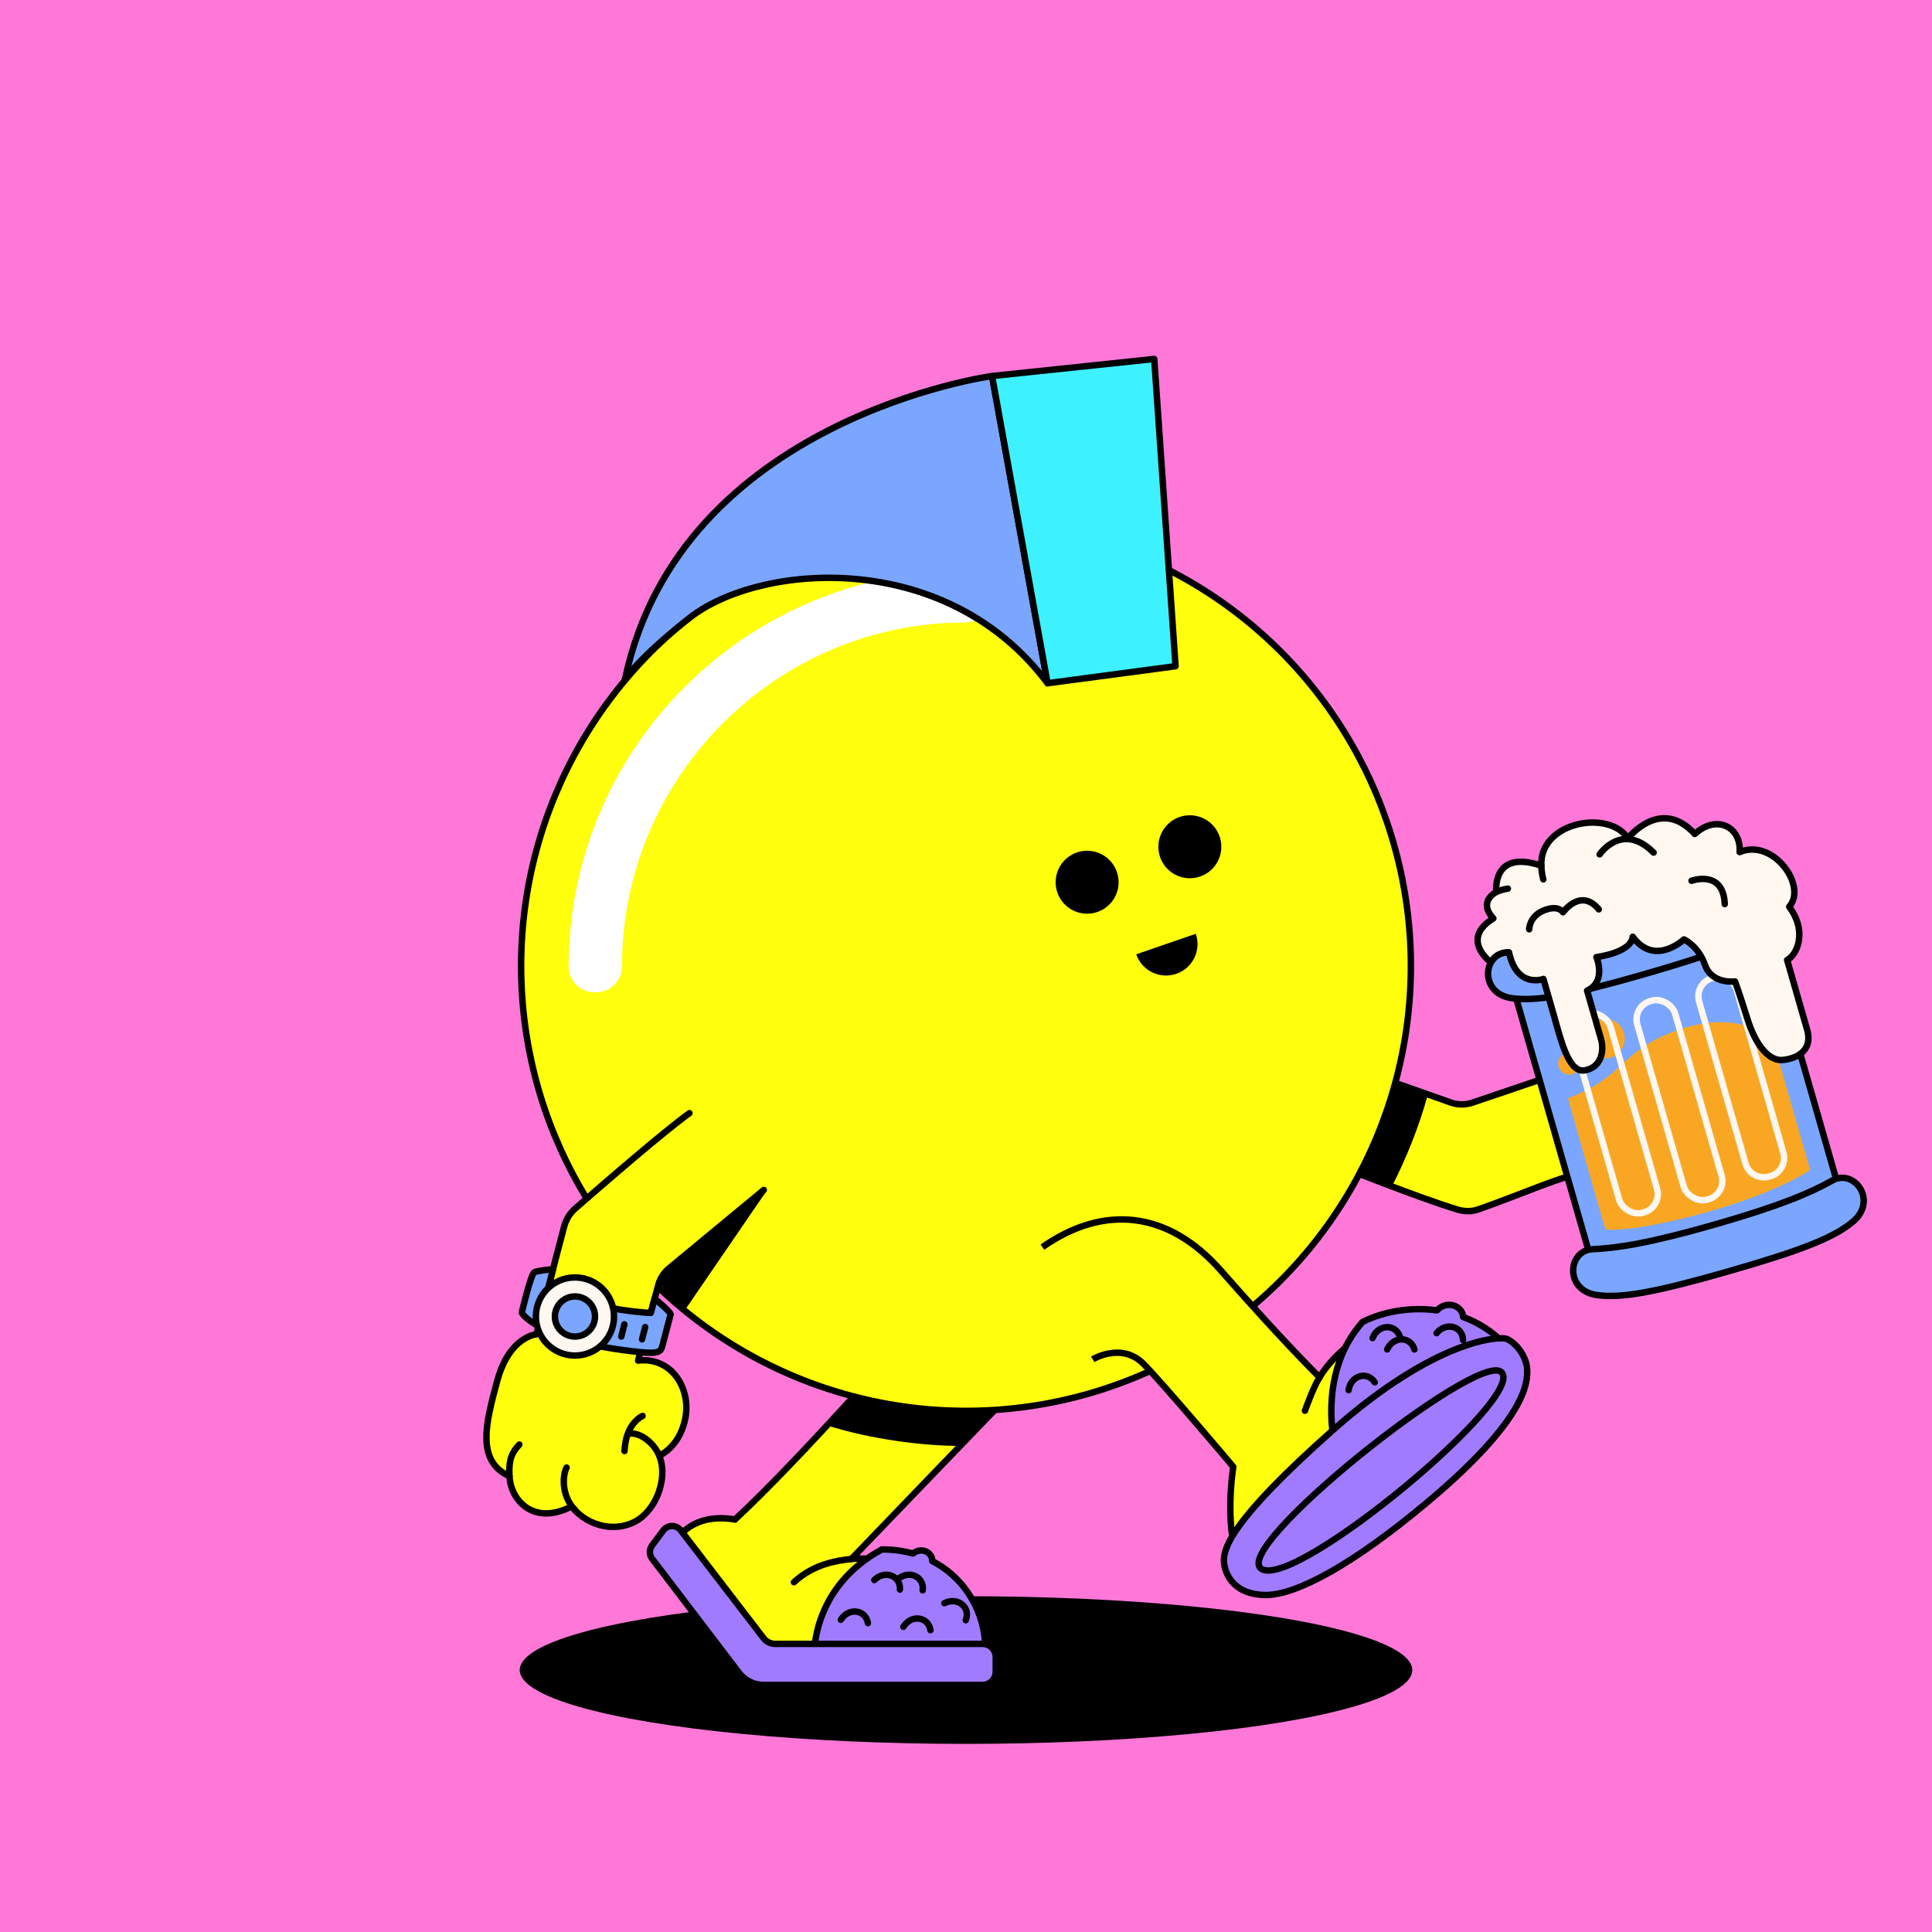 <?xml version="1.0" encoding="UTF-8"?>
<svg xmlns="http://www.w3.org/2000/svg" viewBox="0 0 600 600">
<rect x="0" y="0" width="600" height="600" fill="#333333" stroke="none"/>
<svg id="uuid-d9dcaeb1-b3e9-4103-a9e9-674eb3b1cf0f" data-name="BACKGROUND" xmlns="http://www.w3.org/2000/svg" viewBox="0 0 600 600"><defs><style>
      .uuid-ddba642b-737c-447a-8d97-1fa19eb8e4a8 {
        fill: #ff78d8;
      }
    </style></defs><rect class="uuid-ddba642b-737c-447a-8d97-1fa19eb8e4a8" x="-1" y="-1" width="602" height="602"/></svg>
<svg id="uuid-4b9ac9a2-518f-484a-8405-8c4c95b5d820" data-name="BODY" xmlns="http://www.w3.org/2000/svg" viewBox="0 0 600 600"><defs><style>
      .uuid-3f9ec564-8708-4e75-9244-a1a973efafea {
        fill: #fff;
      }

      .uuid-f4a0fca1-efe7-48bf-8a76-ffe42a36dabc, .uuid-f74b9348-d91e-454e-bf3d-c745fef9ac7d {
        stroke-miterlimit: 10;
      }

      .uuid-f4a0fca1-efe7-48bf-8a76-ffe42a36dabc, .uuid-f74b9348-d91e-454e-bf3d-c745fef9ac7d, .uuid-e88451e4-f64f-4221-9af8-5fb1c0132909, .uuid-c46f19fa-5207-4ebd-8a30-4d23cbcc2fc1, .uuid-0fbafe0f-c1a7-4154-b2d4-f3b317584526 {
        stroke: #000;
        stroke-width: 2px;
      }

      .uuid-f4a0fca1-efe7-48bf-8a76-ffe42a36dabc, .uuid-f74b9348-d91e-454e-bf3d-c745fef9ac7d, .uuid-e88451e4-f64f-4221-9af8-5fb1c0132909, .uuid-0fbafe0f-c1a7-4154-b2d4-f3b317584526 {
        fill: #ffff0d;
      }

      .uuid-f74b9348-d91e-454e-bf3d-c745fef9ac7d, .uuid-e88451e4-f64f-4221-9af8-5fb1c0132909, .uuid-c46f19fa-5207-4ebd-8a30-4d23cbcc2fc1 {
        stroke-linecap: round;
      }

      .uuid-e88451e4-f64f-4221-9af8-5fb1c0132909, .uuid-c46f19fa-5207-4ebd-8a30-4d23cbcc2fc1, .uuid-0fbafe0f-c1a7-4154-b2d4-f3b317584526 {
        stroke-linejoin: round;
      }

      .uuid-c46f19fa-5207-4ebd-8a30-4d23cbcc2fc1 {
        fill: none;
      }
    </style></defs><ellipse cx="300" cy="518.65" rx="138.6" ry="22.93"/><g><path class="uuid-f4a0fca1-efe7-48bf-8a76-ffe42a36dabc" d="m319.36,427.14c-1.16,1.05-54.95,57-54.95,57,0,0,21.51-1.95,31.74,10.62,10.23,12.57,7.26,23.89,7.26,23.89h-66.9s-28.69-36.17-28.69-36.17c0,0,3.74-13.4,20.44-10.59,20.9-19.38,55.52-59.13,55.52-59.13l35.59,14.38Z"/><path d="m283.78,412.76l31.28,12.64-3.24,9.5c-2.93,3.03-9.76,10.12-13.64,14.14-11.92,0-27.98-2.13-41.33-6.37,13.95-15.1,26.93-29.92,26.93-29.92Z"/></g><g><path class="uuid-e88451e4-f64f-4221-9af8-5fb1c0132909" d="m409.81,359.6c9.2,3.77,29.89,12.05,42.79,16.03,2.11.65,4.41.69,6.5-.04,11.79-4.08,28.47-11.39,33.03-11.32,5.25.08,7.8,3.93,19.88,2.04,13.36-2.1,22.43-11.99,20.93-23.3-4.21-43.28-25.18-26.79-25.18-26.79,0,0-5.84-8.75-18.76-4.82-11.83,3.6-10.2,14.44-6.47,22.47l-25.29,8.58c-2.14.72-4.45.71-6.59-.02l-35.7-12.61"/><path class="uuid-f74b9348-d91e-454e-bf3d-c745fef9ac7d" d="m533.36,312.82c2.5,3.94,1.62,9.14-1.57,12.4-2.47,2.53-5.88,3.88-9.32,4.4-2.8.43-5.7.42-8.49-.08-2.14-.39-4.29-1.1-5.79-2.75-1.66-1.83-2.27-4.46-1.98-6.87.51-4.17,3.84-7.14,7.22-9.26,3.17-1.98,6.86-3.26,10.64-3.09,3.8.18,7.36,2.19,9.3,5.24Z"/><path class="uuid-f74b9348-d91e-454e-bf3d-c745fef9ac7d" d="m538.57,349.84c.97,3.03.32,6.43-1.5,9.01-3.77,5.33-11.17,5.65-16.96,4.27-3.31-.79-6.69-2.21-8.67-5.13-3.13-4.61-.82-9.79,3.48-12.56,2.58-1.66,5.61-2.67,8.63-3.14,5.73-.89,13.1,1.51,15.03,7.56Z"/><path class="uuid-f74b9348-d91e-454e-bf3d-c745fef9ac7d" d="m538.71,328.53c1.8,2.99,2.06,6.89.22,9.9-1.95,3.2-4.94,5.25-8.49,6.28-3.66,1.07-7.64,1.27-11.4.44-2.25-.5-4.53-1.38-5.96-3.28-1.86-2.47-1.89-5.68-.85-8.49,1.2-3.24,4.17-5.69,7.09-7.37,6.15-3.56,15.21-4.43,19.39,2.52Z"/><path class="uuid-f74b9348-d91e-454e-bf3d-c745fef9ac7d" d="m501.85,311.68s9.27,3.84,7.77,12.02c-1.04,5.68-8.17,9.55-14.94,6.13"/><path class="uuid-c46f19fa-5207-4ebd-8a30-4d23cbcc2fc1" d="m500.67,331.08c2.41,1.63,5.11,8.04,3.4,14.42"/><path d="m443.44,339.88c-2.88,10.58-6.94,20.23-11.17,28.59-10.17-3.78-21.16-9.53-27-11.93l11.83-26.02,26.35,9.36Z"/></g><g><circle class="uuid-f4a0fca1-efe7-48bf-8a76-ffe42a36dabc" cx="300" cy="300" r="138.16"/><path class="uuid-3f9ec564-8708-4e75-9244-a1a973efafea" d="m184.58,308.17c-4.41,0-7.98-3.57-7.98-7.98,0-67.74,55.11-122.86,122.86-122.86,4.41,0,7.98,3.57,7.98,7.98s-3.57,7.98-7.98,7.98c-58.94,0-106.9,47.95-106.9,106.9,0,4.41-3.57,7.98-7.98,7.98Z"/></g><path class="uuid-c46f19fa-5207-4ebd-8a30-4d23cbcc2fc1" d="m264.41,484.14c-4.06.49-11.49,1.36-17.85,7.23"/><path class="uuid-3f9ec564-8708-4e75-9244-a1a973efafea" d="m185.17,308.14c-4.41,0-7.98-3.57-7.98-7.98,0-67.74,55.11-122.86,122.86-122.86,4.41,0,7.98,3.57,7.98,7.98s-3.57,7.98-7.98,7.98c-58.94,0-106.9,47.95-106.9,106.9,0,4.41-3.57,7.98-7.98,7.98Z"/><path d="m203.75,397.46l34.2-27.46-24.86,36.3c-6.73-5.1-3.66-2.61-9.34-8.83Z"/><path class="uuid-0fbafe0f-c1a7-4154-b2d4-f3b317584526" d="m323.72,387.31c19.14-13.4,39.15-11.3,55.52,7.36,19.6,22.35,30.57,33.06,30.57,33.06,0,0,10.74-19.34,34.77-17.5,18.26,1.4,24.84,14.43,24.84,14.43,0,0,6.21,8.82-22.45,33.5-28.66,24.68-54.93,40.92-61.14,29.46-6.21-11.46-2.82-32.1-2.82-32.1,0,0-22.02-26.09-27.94-32.01-6.79-6.79-15.71-1.36-15.71-1.36"/><path class="uuid-f4a0fca1-efe7-48bf-8a76-ffe42a36dabc" d="m446.97,458.17c-25.89,22.29-49.82,37.69-58.79,32.02-9.77-7.44,26.84-38.54,44.88-52.7,18.04-14.16,32.17-17.82,36.36-12.81,0,0,6.21,8.82-22.45,33.5Z"/><path class="uuid-c46f19fa-5207-4ebd-8a30-4d23cbcc2fc1" d="m409.81,427.74c-1.89,2.86-4.55,10.38-4.55,10.38"/><g><path class="uuid-e88451e4-f64f-4221-9af8-5fb1c0132909" d="m214.11,345.7c-8.05,5.83-25.34,20.79-35.52,29.67-1.67,1.45-2.82,3.41-3.39,5.55-3.14,11.67-8.55,33.44-8.55,33.44,0,0-8.42.58-12.19,14.35-3.64,13.3-6.64,25.06,3.77,29.75.35,7.47,7.51,15.45,19.2,9.41.14-.06,1.32,1.32,1.44,1.45,2.64,2.7,6.36,4.45,10.13,4.81,3.65.36,7.61-.67,10.43-3.08,3.29-2.81,5.4-6.94,6.05-11.2.4-2.61.26-5.31-.75-7.78,0,0,6.2-2.51,8.05-11.34,1.99-9.49-4.22-19.42-14.62-18.18l6.17-23.11c.51-2.2,1.74-4.16,3.49-5.59l29.38-24.3"/><path class="uuid-c46f19fa-5207-4ebd-8a30-4d23cbcc2fc1" d="m204.73,452.06c-1.37-3.47-5.39-7.08-9-6.88"/><path class="uuid-c46f19fa-5207-4ebd-8a30-4d23cbcc2fc1" d="m178.86,469.3c-5.16-5.27-3.82-11.97-2.9-13.54"/><path class="uuid-c46f19fa-5207-4ebd-8a30-4d23cbcc2fc1" d="m158.22,458.45c-.27-5.22.73-7.32,3.06-9.83"/><path class="uuid-c46f19fa-5207-4ebd-8a30-4d23cbcc2fc1" d="m193.93,450.63c.14-2.07.48-4.16,1.32-6.06.85-1.95,2.36-3.88,4.31-4.85"/></g></svg>
<svg id="uuid-d5dd65a7-b2b1-4e4f-8af0-4691195114d0" data-name="BODY" xmlns="http://www.w3.org/2000/svg" viewBox="0 0 600 600"><circle cx="369.54" cy="262.94" r="9.78" transform="translate(-8.58 12.49) rotate(-1.91)"/><path d="m352.87,296.37c1.76,5.11,7.33,7.82,12.44,6.06,5.11-1.76,7.82-7.33,6.06-12.44"/><circle cx="337.63" cy="273.96" r="9.78" transform="translate(-8.96 11.43) rotate(-1.91)"/></svg>
<svg id="uuid-3d4b76ab-6c40-4db0-80a5-58215603a36a" data-name="BODY" xmlns="http://www.w3.org/2000/svg" viewBox="0 0 600 600"><defs><style>
      .uuid-b4ff5219-4456-479b-a4e6-3ec362204d57 {
        fill: #a07bff;
        stroke: #000;
        stroke-linecap: round;
        stroke-linejoin: round;
        stroke-width: 2px;
      }
    </style></defs><g id="uuid-24effac1-cb0a-4458-9f3b-3056f57ead23" data-name="uuid-1f78a3be-5fce-4020-89b4-7aa51f9e5b9c"><g id="uuid-ab39dc42-38f5-4a02-adb5-d02219b918d3" data-name="uuid-969c81b9-1e0e-41b0-9d6d-316f0948a7ae"><g id="uuid-e07eced2-eb92-4c3e-bc2f-47523d25c769" data-name="uuid-69f00393-7ebc-4c63-be88-21f81d4c3cd4"><g><g><g><path class="uuid-b4ff5219-4456-479b-a4e6-3ec362204d57" d="m252.95,512.53s-.13-19.98,20.94-31.34c3.45,0,6.66.45,9.62,1.27,2.65-2.1,6.05-.47,6.01,2.35,10.51,5.43,16.48,16.22,16.48,27.26l-53.04.45h0Z"/><g><path class="uuid-b4ff5219-4456-479b-a4e6-3ec362204d57" d="m271.52,490.69c3.35-3.3,8.28-1.24,7.95,2.97"/><path class="uuid-b4ff5219-4456-479b-a4e6-3ec362204d57" d="m261.12,503.04c2.5-3.99,7.77-3.12,8.42,1.06"/><path class="uuid-b4ff5219-4456-479b-a4e6-3ec362204d57" d="m280.55,505.22c2.5-3.99,7.77-3.12,8.42,1.06"/><path class="uuid-b4ff5219-4456-479b-a4e6-3ec362204d57" d="m293.27,497.89c4.21-2.11,8.26,1.37,6.65,5.27"/><path class="uuid-b4ff5219-4456-479b-a4e6-3ec362204d57" d="m278.79,490.47c3.54-3.1,8.34-.74,7.75,3.44"/></g></g><path class="uuid-b4ff5219-4456-479b-a4e6-3ec362204d57" d="m211.4,475.24l25.74,33.51c.86,1.11,2.18,1.77,3.59,1.77h64.41c2.26,0,4.1,1.83,4.1,4.1v4.55c0,2.26-1.83,4.1-4.1,4.1h-68c-3,0-5.83-1.4-7.64-3.79l-26.99-35.42c-.92-1.2-.93-2.87-.02-4.09l3.5-4.69c1.35-1.8,4.04-1.82,5.41-.04h0Z"/></g><g><g><path class="uuid-b4ff5219-4456-479b-a4e6-3ec362204d57" d="m414.18,446.66s-4.53-21.06,9-36.13c6.68-3.31,14.98-4.7,23.09-3.58,2.95-3.25,7.9-1.53,8.13,2.04,4.57,1.7,8.87,4.35,12.51,8.05,0,0-27.13,5.11-52.73,29.62h0Z"/><g><path class="uuid-b4ff5219-4456-479b-a4e6-3ec362204d57" d="m426.27,415.55c1.73-4.38,7.07-4.49,8.47-.5"/><path class="uuid-b4ff5219-4456-479b-a4e6-3ec362204d57" d="m418.82,431.73c.67-4.66,5.85-6,8.12-2.44"/><path class="uuid-b4ff5219-4456-479b-a4e6-3ec362204d57" d="m446.15,414.02c2.99-3.63,8.11-2.09,8.21,2.13"/><path class="uuid-b4ff5219-4456-479b-a4e6-3ec362204d57" d="m430.79,419.07c1.99-4.26,7.33-4.05,8.48.01"/></g></g><path class="uuid-b4ff5219-4456-479b-a4e6-3ec362204d57" d="m468.14,415.89c-2.24-1.13-22.3,0-54.12,28.18-31.82,28.18-34.52,37.14-33.85,41.63.52,3.51,3.2,9.54,12.81,9.64,9.61.1,27.32-9.56,50.22-28.75,31.08-26.04,31.18-37.38,31.08-41.12-.1-3.74-2.87-7.92-6.13-9.57h0Z"/><path class="uuid-b4ff5219-4456-479b-a4e6-3ec362204d57" d="m466.23,426.09c-7.45-6.64-85.34,55.53-74.28,61.26,11.06,5.73,82.61-53.84,74.28-61.26h0Z"/></g></g></g></g></g></svg>
<svg id="uuid-39dff219-9e19-48c2-9e34-cadd47e3fa29" data-name="BODY" xmlns="http://www.w3.org/2000/svg" viewBox="0 0 600 600"><defs><style>
      .uuid-8ea0a070-6485-4467-a882-6a678192df94 {
        fill: #7aa6ff;
      }

      .uuid-8ea0a070-6485-4467-a882-6a678192df94, .uuid-2d9e3db4-341e-407d-8af0-075f449215a0, .uuid-cd755845-3013-4a0d-82f9-783fcd3dda15 {
        stroke: #000;
        stroke-linecap: round;
        stroke-linejoin: round;
        stroke-width: 2px;
      }

      .uuid-2d9e3db4-341e-407d-8af0-075f449215a0 {
        fill: #fff7f0;
      }

      .uuid-cd755845-3013-4a0d-82f9-783fcd3dda15 {
        fill: none;
      }
    </style></defs><g id="uuid-0bddc305-27d8-4ea5-862d-046e5ab4ffae" data-name="uuid-e2fbca77-8e7a-49a9-ad56-906492ae40c9"><g id="uuid-a4e09157-4eb3-4d2b-b6da-ed8f9f5e45a4" data-name="uuid-e52b1ae6-7e41-417a-a53a-e6c5d75aeb92"><g><path class="uuid-8ea0a070-6485-4467-a882-6a678192df94" d="m171.75,394.13s-4.65.45-5.76.95c-1.11.51-3.78,11.83-3.93,12.49s6.85,9.32,36.81,12.35c5.87.59,6.42-.22,6.86-2.04.44-1.82,2.36-8.9,2.53-9.64s-4.96-4.93-4.96-4.93l-1.19,4.44s-10.85-.49-19.61-3.38c-8.76-2.9-12.13-4.84-12.13-4.84l1.38-5.4Z"/><line class="uuid-cd755845-3013-4a0d-82f9-783fcd3dda15" x1="193.91" y1="411.28" x2="192.95" y2="415.08"/><line class="uuid-cd755845-3013-4a0d-82f9-783fcd3dda15" x1="200.36" y1="412.14" x2="199.39" y2="415.94"/><circle class="uuid-2d9e3db4-341e-407d-8af0-075f449215a0" cx="178.56" cy="408.85" r="12.13"/><circle class="uuid-8ea0a070-6485-4467-a882-6a678192df94" cx="178.56" cy="408.85" r="6.23"/></g></g></g></svg>
<svg id="uuid-31565581-ca35-4969-9fd9-2072ce3d5031" data-name="BODY" xmlns="http://www.w3.org/2000/svg" viewBox="0 0 600 600"><defs><style>
      .uuid-d4efb741-f39c-4175-b36e-70da4e900c2a, .uuid-3a137114-0556-47bf-93c9-8d0537e58240 {
        fill: #7aa6ff;
      }

      .uuid-d4efb741-f39c-4175-b36e-70da4e900c2a, .uuid-3a137114-0556-47bf-93c9-8d0537e58240, .uuid-531241c1-13d8-410f-8dae-5bbada850f92, .uuid-1ab6c91c-7253-4ddf-ba98-d52b746628c1 {
        stroke: #000;
      }

      .uuid-d4efb741-f39c-4175-b36e-70da4e900c2a, .uuid-3a137114-0556-47bf-93c9-8d0537e58240, .uuid-531241c1-13d8-410f-8dae-5bbada850f92, .uuid-1ab6c91c-7253-4ddf-ba98-d52b746628c1, .uuid-ea35ab45-f2e3-4af5-9339-ec8c6da7eb39 {
        stroke-linecap: round;
        stroke-linejoin: round;
      }

      .uuid-d4efb741-f39c-4175-b36e-70da4e900c2a, .uuid-ea35ab45-f2e3-4af5-9339-ec8c6da7eb39 {
        stroke-width: 2px;
      }

      .uuid-3a137114-0556-47bf-93c9-8d0537e58240, .uuid-531241c1-13d8-410f-8dae-5bbada850f92, .uuid-1ab6c91c-7253-4ddf-ba98-d52b746628c1 {
        stroke-width: 2px;
      }

      .uuid-f5a6b52d-8cd9-4c8e-a14f-48a216007033 {
        fill: #f9a723;
      }

      .uuid-531241c1-13d8-410f-8dae-5bbada850f92 {
        fill: #fff7f0;
      }

      .uuid-1ab6c91c-7253-4ddf-ba98-d52b746628c1, .uuid-ea35ab45-f2e3-4af5-9339-ec8c6da7eb39 {
        fill: none;
      }

      .uuid-ea35ab45-f2e3-4af5-9339-ec8c6da7eb39 {
        stroke: #fff7f0;
      }
    </style></defs><g id="uuid-aa7dba29-6ee3-4191-9f6e-7d10b3fc19a7" data-name="uuid-cd416942-12e2-43f8-ae4e-d1c982c2d506"><g id="uuid-4128828c-817e-4372-b2c1-ac0ca83248cd" data-name="uuid-e8dcef20-5373-46c6-a16e-3fce2f927a1d"><g><rect class="uuid-d4efb741-f39c-4175-b36e-70da4e900c2a" x="480.68" y="291.97" width="80.06" height="93.21" transform="translate(-73.13 156.57) rotate(-15.99)"/><path class="uuid-3a137114-0556-47bf-93c9-8d0537e58240" d="m542.62,274.42c-6.78,3.79-15.92,7.76-36.39,13.63-20.47,5.87-30.32,7.34-38.08,7.71-7.76.38-8.71,12.78,1.28,14.22,7.73,1.12,18.56-.94,40.98-7.37,22.42-6.43,32.69-10.41,38.66-15.46,7.71-6.52.33-16.53-6.45-12.74h0Z"/><path class="uuid-3a137114-0556-47bf-93c9-8d0537e58240" d="m569.05,366.62c-6.78,3.79-15.92,7.76-36.39,13.63-20.47,5.87-30.32,7.34-38.08,7.71-7.76.38-8.71,12.78,1.28,14.22,7.73,1.12,18.56-.94,40.98-7.37,22.42-6.43,32.69-10.41,38.66-15.46,7.71-6.52.33-16.53-6.45-12.74h0Z"/><g><path class="uuid-f5a6b52d-8cd9-4c8e-a14f-48a216007033" d="m486.94,341.06s11.2,39.72,11.61,40.52,11.47.62,32.91-5.53c21.44-6.14,30.7-12.7,30.7-12.7l-11.61-40.52s-10.6-10.3-31.05-2.37c-16.78,6.51-14.91,13.92-32.56,20.6h0Z"/><circle class="uuid-f5a6b52d-8cd9-4c8e-a14f-48a216007033" cx="487.35" cy="330.31" r="3.44"/><circle class="uuid-f5a6b52d-8cd9-4c8e-a14f-48a216007033" cx="498.45" cy="322.54" r="6.14"/></g><g><rect class="uuid-ea35ab45-f2e3-4af5-9339-ec8c6da7eb39" x="495.42" y="313.65" width="12.23" height="64.13" rx="5.89" ry="5.89" transform="translate(-75.84 151.56) rotate(-15.99)"/><path class="uuid-ea35ab45-f2e3-4af5-9339-ec8c6da7eb39" d="m540.54,302.41h.44c3.25,0,5.89,2.64,5.89,5.89v52.35c0,3.25-2.64,5.89-5.89,5.89h-.44c-3.25,0-5.89-2.64-5.89-5.89v-52.35c0-3.25,2.64-5.89,5.89-5.89Z" transform="translate(-71.22 161.94) rotate(-15.99)"/><rect class="uuid-ea35ab45-f2e3-4af5-9339-ec8c6da7eb39" x="515.47" y="309.56" width="12.23" height="64.13" rx="5.89" ry="5.89" transform="translate(-73.94 156.93) rotate(-15.99)"/></g><g><path class="uuid-531241c1-13d8-410f-8dae-5bbada850f92" d="m463.03,298.89s-9.81-7.17.75-13.67c-4.98-5.29.9-8.2.9-8.2,0,0-1.5-13.45,14-8.16-.68-13.69,21.13-17.59,26.88-8.49,0,0,10.14-13.09,20.77-1.37,6.73-6.18,14.47-2.24,13.93,5.63,10.37-4.43,21.14,10.51,15.39,16.97,6.02,8.12,2.04,15.31-.64,16.52l6.2,21.62c2.02,7.03-4.01,9.2-7.81,9.46-3.8.25-8.01-4.14-10.65-12.56s-3.91-11.84-3.91-11.84c0,0-7.19.96-9.32-5.09s-6.56-7.97-6.56-7.97c0,0-9.06,8.57-15.89-.82-.61,5.05-11.29,6.31-11.29,6.31,0,0,3.26,7.56-2.89,10.41l4.32,15.06c1.08,3.77.05,8.84-5.08,9.71s-7.49-9.89-9.77-17.79c-2.27-7.9-3.04-10.6-3.04-10.6,0,0-8.22,3.16-10.7-8.29,0,0-3.89-.26-5.59,3.15h0Z"/><g><path class="uuid-1ab6c91c-7253-4ddf-ba98-d52b746628c1" d="m474.9,288.6s-.02-4.01,4.55-5.86c4.57-1.85,5.96.57,5.96.57,0,0,5.52-7.71,11.1-.9"/><path class="uuid-1ab6c91c-7253-4ddf-ba98-d52b746628c1" d="m496.79,265.33s6.93-10.33,16.76-.55"/><path class="uuid-1ab6c91c-7253-4ddf-ba98-d52b746628c1" d="m525.32,273.53s9.89-3.61,10.32,7.24"/><path class="uuid-1ab6c91c-7253-4ddf-ba98-d52b746628c1" d="m478.68,268.86c.09,2.66.61,4.23.61,4.23"/><path class="uuid-1ab6c91c-7253-4ddf-ba98-d52b746628c1" d="m464.67,277.01c1.72-.8,3.61-1.03,3.61-1.03"/></g></g></g></g></g></svg>
<svg id="uuid-0de5f23b-a9c3-41d0-a07b-55d620b71dd1" data-name="BODY" xmlns="http://www.w3.org/2000/svg" viewBox="0 0 600 600"><defs><style>
      .uuid-98a7d5c3-cae7-43d0-a8db-2d531b27fa52 {
        fill: #7aa6ff;
      }

      .uuid-98a7d5c3-cae7-43d0-a8db-2d531b27fa52, .uuid-16744c03-097f-478e-a59a-7cffde4095eb {
        stroke: #000;
        stroke-linecap: round;
        stroke-linejoin: round;
        stroke-width: 2px;
      }

      .uuid-16744c03-097f-478e-a59a-7cffde4095eb {
        fill: #3ef1ff;
      }
    </style></defs><path class="uuid-98a7d5c3-cae7-43d0-a8db-2d531b27fa52" d="m215.33,190.99c22.77-16.43,79.18-20.03,109.99,21.2l-17.23-95.42s-96.74,13.25-113.97,94.09c6.35-8.67,21.2-19.88,21.2-19.88Z"/><polygon class="uuid-16744c03-097f-478e-a59a-7cffde4095eb" points="325.33 212.19 365.08 206.89 358.46 111.48 308.1 116.78 325.33 212.19"/></svg>
</svg>